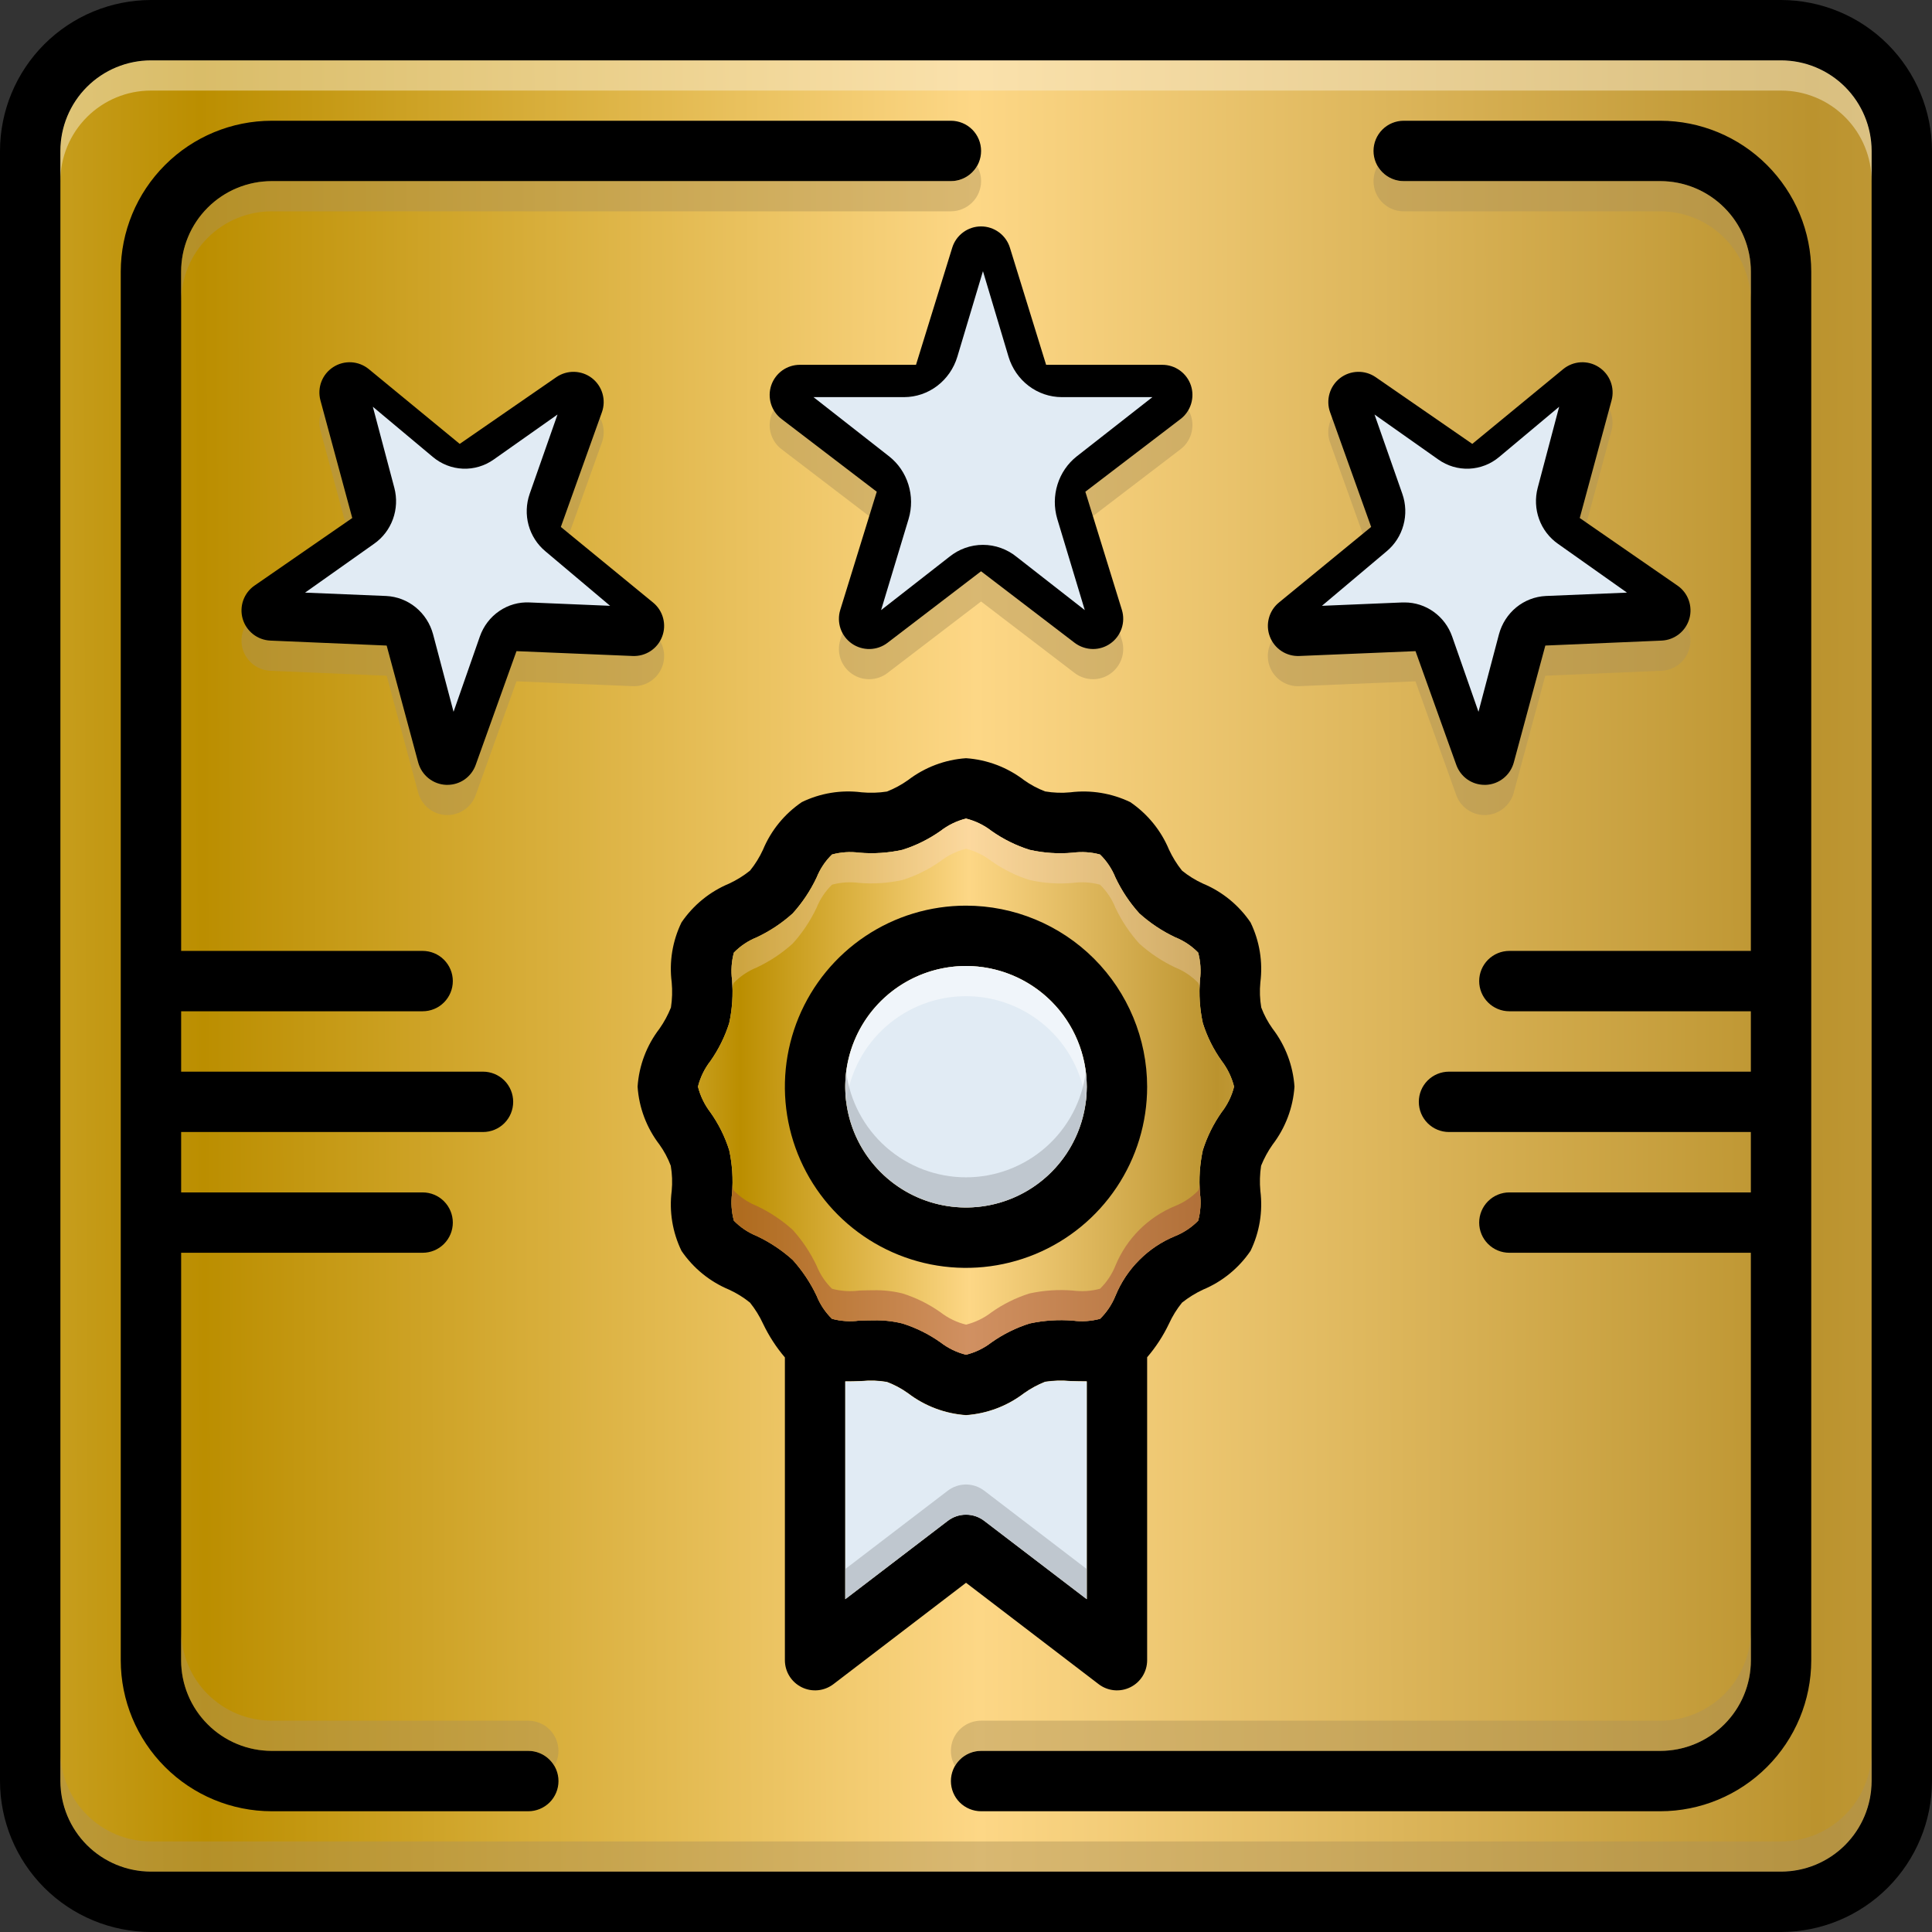 <svg width="58" height="58" viewBox="0 0 58 58" fill="none" xmlns="http://www.w3.org/2000/svg">
<rect x="0" y="0" width="58" height="58" fill="#333333" stroke="none"/>
<path d="M53.469 1.812H4.531C3.03 1.812 1.812 3.03 1.812 4.531V53.469C1.812 54.97 3.03 56.188 4.531 56.188H53.469C54.97 56.188 56.188 54.97 56.188 53.469V4.531C56.188 3.03 54.97 1.812 53.469 1.812Z" fill="url(#paint0_linear_3675_9395)"/>
<path opacity="0.45" d="M19.606 18.995L16.837 16.724L18.07 13.281C18.135 13.1 18.14 12.904 18.086 12.72C18.032 12.535 17.921 12.373 17.769 12.256C17.617 12.139 17.431 12.074 17.239 12.069C17.048 12.064 16.859 12.12 16.701 12.229L13.801 14.232L11.069 11.985C10.92 11.864 10.737 11.793 10.546 11.782C10.354 11.772 10.164 11.822 10.003 11.927C9.842 12.031 9.718 12.183 9.649 12.362C9.58 12.541 9.57 12.737 9.619 12.923L10.575 16.457L7.639 18.487C7.483 18.595 7.366 18.749 7.302 18.928C7.239 19.107 7.233 19.3 7.285 19.482C7.338 19.664 7.446 19.825 7.595 19.943C7.744 20.06 7.925 20.128 8.115 20.137L11.608 20.286L12.555 23.798C12.606 23.984 12.714 24.149 12.865 24.27C13.016 24.391 13.201 24.46 13.394 24.468H13.43C13.617 24.468 13.799 24.41 13.952 24.302C14.104 24.195 14.22 24.042 14.282 23.866L15.505 20.454L18.99 20.599C19.18 20.608 19.368 20.557 19.527 20.453C19.687 20.349 19.809 20.197 19.877 20.019C19.946 19.842 19.956 19.647 19.907 19.463C19.859 19.279 19.753 19.115 19.606 18.995ZM14.916 18.614C14.723 18.604 14.531 18.657 14.371 18.765C14.21 18.873 14.088 19.03 14.023 19.212L13.552 20.531L13.185 19.171C13.134 18.985 13.025 18.82 12.875 18.7C12.724 18.58 12.54 18.51 12.347 18.501L10.892 18.442L12.129 17.585C12.284 17.48 12.401 17.329 12.466 17.154C12.531 16.978 12.54 16.787 12.492 16.607L12.107 15.184L13.181 16.063C13.333 16.189 13.522 16.261 13.719 16.269C13.916 16.277 14.111 16.221 14.273 16.108L15.415 15.32L14.916 16.711C14.853 16.887 14.846 17.078 14.896 17.259C14.947 17.439 15.052 17.599 15.197 17.717L16.357 18.673L14.916 18.614ZM50.359 18.487L47.423 16.457L48.379 12.923C48.429 12.737 48.418 12.541 48.349 12.362C48.28 12.183 48.157 12.031 47.995 11.927C47.834 11.822 47.645 11.772 47.453 11.782C47.261 11.793 47.078 11.864 46.929 11.985L44.197 14.232L41.297 12.229C41.139 12.12 40.951 12.064 40.759 12.069C40.567 12.074 40.382 12.139 40.23 12.256C40.077 12.373 39.966 12.535 39.912 12.72C39.858 12.904 39.864 13.1 39.929 13.281L41.161 16.724L38.392 18.995C38.245 19.115 38.14 19.279 38.091 19.463C38.042 19.647 38.053 19.842 38.121 20.019C38.189 20.197 38.312 20.349 38.471 20.453C38.63 20.557 38.819 20.608 39.009 20.599L42.493 20.454L43.717 23.866C43.779 24.042 43.894 24.195 44.047 24.302C44.199 24.41 44.382 24.468 44.569 24.468H44.605C44.798 24.46 44.983 24.391 45.134 24.27C45.284 24.149 45.393 23.984 45.443 23.798L46.39 20.286L49.884 20.137C50.073 20.128 50.255 20.06 50.404 19.943C50.552 19.825 50.66 19.664 50.713 19.482C50.766 19.3 50.76 19.107 50.696 18.928C50.633 18.749 50.515 18.595 50.359 18.487ZM45.652 18.501C45.459 18.51 45.274 18.58 45.124 18.7C44.973 18.82 44.864 18.985 44.813 19.171L44.446 20.531L43.975 19.212C43.912 19.037 43.796 18.885 43.644 18.778C43.491 18.671 43.309 18.614 43.123 18.614H43.082L41.641 18.673L42.801 17.717C42.947 17.599 43.052 17.439 43.102 17.259C43.152 17.078 43.145 16.887 43.082 16.711L42.584 15.32L43.726 16.108C43.888 16.221 44.082 16.277 44.279 16.269C44.477 16.261 44.666 16.189 44.818 16.063L45.892 15.184L45.507 16.607C45.458 16.787 45.467 16.978 45.532 17.154C45.597 17.329 45.715 17.48 45.869 17.585L47.106 18.442L45.652 18.501ZM35.751 12.474C35.69 12.294 35.574 12.138 35.42 12.027C35.265 11.917 35.08 11.857 34.89 11.858H31.405L30.318 8.342C30.261 8.157 30.146 7.995 29.99 7.88C29.834 7.765 29.646 7.703 29.452 7.703C29.259 7.703 29.07 7.765 28.915 7.88C28.759 7.995 28.644 8.157 28.587 8.342L27.499 11.858H24.015C23.825 11.857 23.64 11.916 23.485 12.027C23.331 12.137 23.215 12.293 23.154 12.473C23.093 12.652 23.09 12.847 23.145 13.028C23.2 13.21 23.311 13.37 23.462 13.485L26.321 15.669L25.225 19.217C25.168 19.4 25.172 19.597 25.234 19.779C25.297 19.961 25.416 20.118 25.574 20.228C25.731 20.338 25.92 20.395 26.112 20.39C26.304 20.386 26.49 20.321 26.643 20.204L29.452 18.057L32.262 20.204C32.421 20.325 32.615 20.39 32.815 20.39C32.999 20.39 33.18 20.334 33.331 20.227C33.489 20.117 33.607 19.96 33.67 19.779C33.733 19.597 33.736 19.4 33.68 19.217L32.583 15.669L35.443 13.485C35.593 13.369 35.703 13.21 35.758 13.029C35.813 12.848 35.811 12.654 35.751 12.474ZM30.662 15.596L31.111 17.042L30.001 16.199C29.845 16.076 29.651 16.009 29.452 16.009C29.253 16.009 29.06 16.076 28.904 16.199L27.794 17.042L28.242 15.596C28.297 15.419 28.295 15.229 28.238 15.053C28.182 14.876 28.073 14.721 27.925 14.608L26.693 13.67H28.17C28.363 13.67 28.552 13.608 28.707 13.493C28.863 13.378 28.978 13.216 29.035 13.031L29.452 11.677L29.869 13.031C29.927 13.216 30.042 13.378 30.197 13.493C30.353 13.608 30.541 13.67 30.735 13.67H32.212L30.979 14.608C30.832 14.721 30.723 14.876 30.666 15.053C30.61 15.229 30.608 15.419 30.662 15.596Z" fill="#AD9359"/>
<path d="M38.204 30.882C38.063 30.686 37.949 30.473 37.864 30.247C37.821 29.997 37.812 29.743 37.837 29.491C37.915 28.875 37.813 28.25 37.542 27.692C37.189 27.173 36.694 26.768 36.115 26.527C35.889 26.424 35.678 26.294 35.485 26.137C35.33 25.944 35.2 25.732 35.095 25.508C34.854 24.929 34.449 24.433 33.931 24.08C33.372 23.812 32.747 23.709 32.132 23.786C31.879 23.811 31.625 23.801 31.375 23.759C31.15 23.673 30.936 23.559 30.741 23.419C30.238 23.034 29.633 22.805 29.001 22.762C28.369 22.805 27.764 23.034 27.261 23.419C27.064 23.559 26.851 23.674 26.626 23.763C26.376 23.802 26.122 23.809 25.869 23.786C25.254 23.707 24.629 23.809 24.071 24.08C23.552 24.433 23.147 24.929 22.906 25.508C22.803 25.733 22.672 25.945 22.516 26.137C22.323 26.292 22.111 26.423 21.887 26.527C21.308 26.768 20.812 27.173 20.459 27.692C20.188 28.25 20.086 28.875 20.165 29.491C20.188 29.743 20.181 29.997 20.142 30.247C20.052 30.471 19.937 30.684 19.798 30.882C19.412 31.384 19.183 31.99 19.141 32.622C19.183 33.254 19.412 33.859 19.798 34.362C19.938 34.557 20.052 34.771 20.137 34.996C20.18 35.246 20.189 35.501 20.165 35.753C20.086 36.368 20.188 36.993 20.459 37.552C20.812 38.07 21.308 38.475 21.887 38.716C22.112 38.819 22.324 38.95 22.516 39.106C22.671 39.3 22.802 39.511 22.906 39.736C23.08 40.101 23.301 40.443 23.563 40.751V49.84C23.563 50.009 23.61 50.175 23.699 50.318C23.788 50.461 23.916 50.577 24.067 50.652C24.218 50.727 24.387 50.758 24.555 50.742C24.723 50.726 24.883 50.663 25.018 50.561L29.001 47.516L32.984 50.561C33.118 50.663 33.278 50.726 33.446 50.742C33.614 50.758 33.783 50.727 33.934 50.652C34.086 50.577 34.213 50.461 34.302 50.318C34.391 50.175 34.438 50.009 34.438 49.84V40.746C34.701 40.44 34.922 40.1 35.095 39.736C35.198 39.51 35.329 39.299 35.485 39.106C35.679 38.952 35.89 38.821 36.115 38.716C36.694 38.475 37.189 38.07 37.542 37.552C37.813 36.993 37.915 36.368 37.837 35.753C37.813 35.501 37.821 35.246 37.859 34.996C37.949 34.772 38.065 34.559 38.204 34.362C38.589 33.859 38.818 33.254 38.861 32.622C38.818 31.99 38.589 31.384 38.204 30.882ZM32.626 48.005L29.549 45.654C29.392 45.533 29.199 45.468 29.001 45.468C28.802 45.468 28.61 45.533 28.452 45.654L25.376 48.005V41.467C25.548 41.471 25.715 41.462 25.869 41.458C26.122 41.433 26.376 41.442 26.626 41.485C26.852 41.57 27.065 41.684 27.261 41.825C27.764 42.209 28.369 42.438 29.001 42.482C29.633 42.438 30.238 42.209 30.741 41.825C30.938 41.685 31.151 41.569 31.375 41.48C31.625 41.442 31.88 41.434 32.132 41.458C32.286 41.462 32.453 41.467 32.626 41.467V48.005ZM36.672 33.392C36.428 33.74 36.238 34.124 36.11 34.529C36.018 34.955 35.989 35.391 36.024 35.825C36.06 36.1 36.041 36.378 35.97 36.645C35.773 36.846 35.537 37.003 35.276 37.108C34.875 37.273 34.51 37.516 34.203 37.824C33.895 38.131 33.652 38.496 33.487 38.898C33.382 39.158 33.225 39.394 33.024 39.591C32.759 39.662 32.482 39.681 32.209 39.645C31.773 39.61 31.335 39.639 30.908 39.731C30.501 39.86 30.116 40.051 29.766 40.298C29.54 40.473 29.279 40.6 29.001 40.669C28.722 40.6 28.462 40.473 28.235 40.298C27.886 40.051 27.501 39.86 27.093 39.731C26.813 39.662 26.525 39.63 26.237 39.636C26.082 39.636 25.938 39.641 25.793 39.645C25.52 39.681 25.242 39.662 24.977 39.591C24.776 39.394 24.619 39.158 24.515 38.898C24.33 38.507 24.088 38.145 23.799 37.824C23.478 37.534 23.116 37.293 22.725 37.108C22.464 37.003 22.228 36.846 22.032 36.645C21.96 36.378 21.941 36.1 21.977 35.825C22.012 35.391 21.983 34.955 21.891 34.529C21.763 34.123 21.572 33.739 21.325 33.392C21.15 33.163 21.023 32.901 20.953 32.622C21.023 32.342 21.151 32.079 21.329 31.851C21.573 31.503 21.763 31.12 21.891 30.714C21.983 30.289 22.012 29.852 21.977 29.418C21.941 29.144 21.96 28.865 22.032 28.598C22.228 28.397 22.464 28.24 22.725 28.136C23.116 27.951 23.478 27.71 23.799 27.42C24.088 27.099 24.33 26.737 24.515 26.346C24.619 26.085 24.776 25.849 24.977 25.653C25.242 25.581 25.52 25.563 25.793 25.598C26.228 25.636 26.666 25.607 27.093 25.512C27.501 25.384 27.886 25.192 28.235 24.946C28.462 24.77 28.722 24.644 29.001 24.574C29.279 24.644 29.54 24.77 29.766 24.946C30.116 25.192 30.501 25.384 30.908 25.512C31.335 25.609 31.773 25.638 32.209 25.598C32.482 25.563 32.759 25.581 33.024 25.653C33.225 25.849 33.382 26.085 33.487 26.346C33.672 26.737 33.913 27.099 34.203 27.42C34.524 27.71 34.886 27.951 35.276 28.136C35.537 28.24 35.773 28.397 35.97 28.598C36.041 28.865 36.06 29.144 36.024 29.418C35.989 29.852 36.018 30.289 36.11 30.714C36.238 31.121 36.429 31.505 36.677 31.851C36.851 32.08 36.978 32.342 37.048 32.622C36.978 32.902 36.85 33.164 36.672 33.392Z" fill="black"/>
<path d="M32.625 41.472V48.01L29.548 45.659C29.391 45.538 29.198 45.473 29 45.473C28.802 45.473 28.609 45.538 28.452 45.659L25.375 48.01V41.472C25.547 41.476 25.715 41.467 25.869 41.463C26.121 41.438 26.376 41.447 26.626 41.49C26.851 41.575 27.064 41.689 27.26 41.83C27.763 42.215 28.368 42.443 29 42.487C29.632 42.443 30.237 42.215 30.74 41.83C30.937 41.69 31.15 41.574 31.374 41.485C31.625 41.447 31.879 41.439 32.131 41.463C32.285 41.467 32.453 41.472 32.625 41.472Z" fill="#E1EBF4"/>
<path d="M37.048 32.622C36.978 32.902 36.85 33.164 36.672 33.392C36.428 33.74 36.238 34.124 36.11 34.529C36.018 34.955 35.989 35.391 36.024 35.825C36.06 36.1 36.041 36.378 35.97 36.645C35.773 36.846 35.537 37.003 35.276 37.108C34.875 37.273 34.51 37.516 34.203 37.824C33.895 38.131 33.652 38.496 33.487 38.898C33.382 39.158 33.225 39.394 33.024 39.591C32.759 39.662 32.482 39.681 32.209 39.645C31.773 39.61 31.335 39.639 30.908 39.731C30.501 39.86 30.116 40.051 29.766 40.298C29.54 40.473 29.279 40.6 29.001 40.669C28.722 40.6 28.462 40.473 28.235 40.298C27.886 40.051 27.501 39.86 27.093 39.731C26.813 39.662 26.525 39.63 26.237 39.636C26.082 39.636 25.938 39.641 25.793 39.645C25.52 39.681 25.242 39.662 24.977 39.591C24.776 39.394 24.619 39.158 24.515 38.898C24.33 38.507 24.088 38.145 23.799 37.824C23.478 37.534 23.116 37.293 22.725 37.108C22.464 37.003 22.228 36.846 22.032 36.645C21.96 36.378 21.941 36.1 21.977 35.825C22.012 35.391 21.983 34.955 21.891 34.529C21.763 34.123 21.572 33.739 21.325 33.392C21.15 33.163 21.023 32.901 20.953 32.622C21.023 32.342 21.151 32.079 21.329 31.851C21.573 31.503 21.763 31.12 21.891 30.714C21.983 30.289 22.012 29.852 21.977 29.418C21.941 29.144 21.96 28.865 22.032 28.598C22.228 28.397 22.464 28.24 22.725 28.136C23.116 27.951 23.478 27.71 23.799 27.42C24.088 27.099 24.33 26.737 24.515 26.346C24.619 26.085 24.776 25.849 24.977 25.653C25.242 25.581 25.52 25.563 25.793 25.598C26.228 25.636 26.666 25.607 27.093 25.512C27.501 25.384 27.886 25.192 28.235 24.946C28.462 24.77 28.722 24.644 29.001 24.574C29.279 24.644 29.54 24.77 29.766 24.946C30.116 25.192 30.501 25.384 30.908 25.512C31.335 25.609 31.773 25.638 32.209 25.598C32.482 25.563 32.759 25.581 33.024 25.653C33.225 25.849 33.382 26.085 33.487 26.346C33.672 26.737 33.913 27.099 34.203 27.42C34.524 27.71 34.886 27.951 35.276 28.136C35.537 28.24 35.773 28.397 35.97 28.598C36.041 28.865 36.06 29.144 36.024 29.418C35.989 29.852 36.018 30.289 36.11 30.714C36.238 31.121 36.429 31.505 36.677 31.851C36.851 32.08 36.978 32.342 37.048 32.622Z" fill="url(#paint1_linear_3675_9395)"/>
<path d="M29 27.188C27.925 27.188 26.873 27.506 25.979 28.104C25.085 28.701 24.388 29.551 23.976 30.544C23.565 31.538 23.457 32.631 23.667 33.686C23.877 34.741 24.395 35.709 25.155 36.47C25.916 37.23 26.884 37.748 27.939 37.958C28.994 38.168 30.087 38.06 31.081 37.649C32.074 37.237 32.924 36.54 33.521 35.646C34.119 34.752 34.438 33.7 34.438 32.625C34.436 31.183 33.863 29.801 32.844 28.781C31.824 27.762 30.442 27.189 29 27.188ZM29 36.25C28.283 36.25 27.582 36.037 26.986 35.639C26.39 35.241 25.925 34.675 25.651 34.012C25.377 33.35 25.305 32.621 25.445 31.918C25.584 31.215 25.93 30.569 26.437 30.062C26.944 29.555 27.59 29.209 28.293 29.07C28.996 28.93 29.725 29.002 30.387 29.276C31.05 29.55 31.616 30.015 32.014 30.611C32.412 31.207 32.625 31.908 32.625 32.625C32.624 33.586 32.242 34.507 31.562 35.187C30.882 35.867 29.961 36.249 29 36.25Z" fill="black"/>
<path d="M32.625 32.625C32.625 33.342 32.412 34.043 32.014 34.639C31.616 35.235 31.05 35.7 30.387 35.974C29.725 36.248 28.996 36.32 28.293 36.18C27.59 36.041 26.944 35.695 26.437 35.188C25.93 34.681 25.584 34.035 25.445 33.332C25.305 32.629 25.377 31.9 25.651 31.238C25.925 30.575 26.39 30.009 26.986 29.611C27.582 29.213 28.283 29 29 29C29.961 29.001 30.882 29.384 31.562 30.063C32.242 30.743 32.624 31.664 32.625 32.625Z" fill="#E1EBF4"/>
<path d="M53.469 0H4.531C3.33 0.002 2.179 0.48 1.329 1.329C0.48 2.179 0.002 3.33 0 4.531L0 53.469C0.002 54.67 0.48 55.821 1.329 56.671C2.179 57.52 3.33 57.998 4.531 58H53.469C54.67 57.998 55.821 57.52 56.671 56.671C57.52 55.821 57.998 54.67 58 53.469V4.531C57.998 3.33 57.52 2.179 56.671 1.329C55.821 0.48 54.67 0.002 53.469 0ZM56.188 53.469C56.187 54.19 55.9 54.881 55.391 55.391C54.881 55.9 54.19 56.187 53.469 56.188H4.531C3.81 56.187 3.119 55.9 2.609 55.391C2.1 54.881 1.813 54.19 1.812 53.469V4.531C1.813 3.81 2.1 3.119 2.609 2.609C3.119 2.1 3.81 1.813 4.531 1.812H53.469C54.19 1.813 54.881 2.1 55.391 2.609C55.9 3.119 56.187 3.81 56.188 4.531V53.469Z" fill="black"/>
<path d="M15.859 52.562H8.156C7.435 52.562 6.744 52.275 6.235 51.765C5.725 51.256 5.438 50.565 5.438 49.844V37.609H12.688C12.928 37.609 13.158 37.514 13.328 37.344C13.498 37.174 13.594 36.944 13.594 36.703C13.594 36.463 13.498 36.232 13.328 36.062C13.158 35.892 12.928 35.797 12.688 35.797H5.438V33.984H14.5C14.74 33.984 14.971 33.889 15.141 33.719C15.311 33.549 15.406 33.319 15.406 33.078C15.406 32.838 15.311 32.607 15.141 32.437C14.971 32.267 14.74 32.172 14.5 32.172H5.438V30.359H12.688C12.928 30.359 13.158 30.264 13.328 30.094C13.498 29.924 13.594 29.694 13.594 29.453C13.594 29.213 13.498 28.982 13.328 28.812C13.158 28.642 12.928 28.547 12.688 28.547H5.438V8.156C5.438 7.435 5.725 6.744 6.235 6.235C6.744 5.725 7.435 5.438 8.156 5.438H28.547C28.787 5.438 29.018 5.342 29.188 5.172C29.358 5.002 29.453 4.772 29.453 4.531C29.453 4.291 29.358 4.06 29.188 3.89C29.018 3.72 28.787 3.625 28.547 3.625H8.156C6.955 3.626 5.803 4.104 4.954 4.954C4.104 5.803 3.626 6.955 3.625 8.156V49.844C3.626 51.045 4.104 52.197 4.954 53.046C5.803 53.896 6.955 54.374 8.156 54.375H15.859C16.1 54.375 16.33 54.279 16.5 54.11C16.67 53.94 16.766 53.709 16.766 53.469C16.766 53.228 16.67 52.998 16.5 52.828C16.33 52.658 16.1 52.562 15.859 52.562ZM49.844 3.625H42.141C41.9 3.625 41.67 3.72 41.5 3.89C41.33 4.06 41.234 4.291 41.234 4.531C41.234 4.772 41.33 5.002 41.5 5.172C41.67 5.342 41.9 5.438 42.141 5.438H49.844C50.565 5.438 51.256 5.725 51.765 6.235C52.275 6.744 52.562 7.435 52.562 8.156V28.547H45.312C45.072 28.547 44.842 28.642 44.672 28.812C44.502 28.982 44.406 29.213 44.406 29.453C44.406 29.694 44.502 29.924 44.672 30.094C44.842 30.264 45.072 30.359 45.312 30.359H52.562V32.172H43.5C43.26 32.172 43.029 32.267 42.859 32.437C42.689 32.607 42.594 32.838 42.594 33.078C42.594 33.319 42.689 33.549 42.859 33.719C43.029 33.889 43.26 33.984 43.5 33.984H52.562V35.797H45.312C45.072 35.797 44.842 35.892 44.672 36.062C44.502 36.232 44.406 36.463 44.406 36.703C44.406 36.944 44.502 37.174 44.672 37.344C44.842 37.514 45.072 37.609 45.312 37.609H52.562V49.844C52.562 50.565 52.275 51.256 51.765 51.765C51.256 52.275 50.565 52.562 49.844 52.562H29.453C29.213 52.562 28.982 52.658 28.812 52.828C28.642 52.998 28.547 53.228 28.547 53.469C28.547 53.709 28.642 53.94 28.812 54.11C28.982 54.279 29.213 54.375 29.453 54.375H49.844C51.045 54.374 52.197 53.896 53.046 53.046C53.896 52.197 54.374 51.045 54.375 49.844V8.156C54.374 6.955 53.896 5.803 53.046 4.954C52.197 4.104 51.045 3.626 49.844 3.625Z" fill="black"/>
<path opacity="0.45" d="M16.766 52.562C16.765 52.722 16.723 52.878 16.643 53.016C16.564 52.878 16.45 52.764 16.312 52.684C16.174 52.604 16.018 52.562 15.859 52.562H8.156C7.435 52.562 6.744 52.275 6.234 51.766C5.725 51.256 5.438 50.565 5.438 49.844V48.938C5.438 49.658 5.725 50.35 6.234 50.859C6.744 51.369 7.435 51.656 8.156 51.656H15.859C16.099 51.657 16.33 51.753 16.499 51.922C16.669 52.092 16.765 52.322 16.766 52.562ZM52.562 48.938V49.844C52.562 50.565 52.275 51.256 51.766 51.766C51.256 52.275 50.565 52.562 49.844 52.562H29.453C29.294 52.562 29.138 52.604 29 52.684C28.863 52.764 28.748 52.878 28.669 53.016C28.589 52.878 28.547 52.722 28.547 52.563C28.547 52.403 28.588 52.247 28.668 52.109C28.747 51.971 28.862 51.857 29 51.777C29.137 51.698 29.294 51.656 29.453 51.656H49.844C50.565 51.656 51.256 51.369 51.766 50.859C52.275 50.35 52.562 49.658 52.562 48.938ZM29.453 5.438C29.452 5.678 29.357 5.908 29.187 6.078C29.017 6.247 28.787 6.343 28.547 6.344H8.156C7.435 6.344 6.744 6.631 6.234 7.141C5.725 7.65 5.438 8.342 5.438 9.062V8.156C5.438 7.435 5.725 6.744 6.234 6.234C6.744 5.725 7.435 5.438 8.156 5.438H28.547C28.706 5.438 28.862 5.396 29 5.316C29.137 5.237 29.252 5.122 29.331 4.984C29.411 5.122 29.453 5.278 29.453 5.438ZM52.562 8.156V9.062C52.562 8.342 52.275 7.65 51.766 7.141C51.256 6.631 50.565 6.344 49.844 6.344H42.141C41.981 6.344 41.825 6.302 41.687 6.223C41.549 6.143 41.435 6.029 41.355 5.891C41.276 5.753 41.234 5.597 41.234 5.437C41.235 5.278 41.277 5.122 41.357 4.984C41.436 5.122 41.55 5.237 41.688 5.316C41.825 5.396 41.982 5.438 42.141 5.438H49.844C50.565 5.438 51.256 5.725 51.766 6.234C52.275 6.744 52.562 7.435 52.562 8.156Z" fill="#AD9359"/>
<path d="M19.606 18.089L16.837 15.819L18.07 12.375C18.135 12.194 18.14 11.998 18.086 11.813C18.032 11.629 17.921 11.467 17.769 11.35C17.617 11.233 17.431 11.168 17.239 11.163C17.048 11.158 16.859 11.214 16.701 11.323L13.801 13.326L11.069 11.079C10.92 10.958 10.737 10.887 10.546 10.876C10.354 10.866 10.164 10.916 10.003 11.021C9.842 11.125 9.718 11.277 9.649 11.456C9.58 11.635 9.57 11.832 9.619 12.017L10.575 15.551L7.639 17.581C7.483 17.689 7.366 17.843 7.302 18.022C7.239 18.201 7.233 18.394 7.285 18.576C7.338 18.759 7.446 18.919 7.595 19.037C7.744 19.154 7.925 19.222 8.115 19.231L11.608 19.38L12.555 22.892C12.606 23.078 12.714 23.244 12.865 23.364C13.016 23.485 13.201 23.554 13.394 23.562H13.43C13.617 23.562 13.799 23.505 13.952 23.397C14.104 23.289 14.22 23.136 14.282 22.96L15.505 19.548L18.99 19.693C19.18 19.702 19.368 19.651 19.527 19.547C19.687 19.443 19.809 19.291 19.877 19.113C19.946 18.936 19.956 18.741 19.907 18.557C19.859 18.373 19.753 18.209 19.606 18.089ZM14.916 17.708C14.723 17.698 14.531 17.751 14.371 17.859C14.21 17.967 14.088 18.124 14.023 18.306L13.552 19.625L13.185 18.265C13.134 18.079 13.025 17.915 12.875 17.794C12.724 17.674 12.54 17.604 12.347 17.595L10.892 17.536L12.129 16.68C12.284 16.574 12.401 16.423 12.466 16.248C12.531 16.073 12.54 15.881 12.492 15.701L12.107 14.278L13.181 15.157C13.333 15.283 13.522 15.355 13.719 15.363C13.916 15.371 14.111 15.315 14.273 15.202L15.415 14.414L14.916 15.805C14.853 15.981 14.846 16.172 14.896 16.353C14.947 16.533 15.052 16.693 15.197 16.811L16.357 17.767L14.916 17.708Z" fill="black"/>
<path d="M18.316 18.187L15.901 18.086C15.577 18.069 15.257 18.16 14.987 18.345C14.718 18.529 14.514 18.798 14.405 19.11L13.616 21.369L13.001 19.041C12.915 18.722 12.733 18.44 12.48 18.233C12.228 18.027 11.918 17.908 11.596 17.892L9.158 17.791L11.231 16.324C11.49 16.143 11.687 15.885 11.796 15.585C11.905 15.285 11.92 14.957 11.839 14.648L11.193 12.211L12.993 13.717C13.248 13.932 13.565 14.056 13.895 14.07C14.226 14.084 14.551 13.987 14.823 13.794L16.737 12.444L15.901 14.826C15.796 15.128 15.784 15.456 15.868 15.764C15.953 16.073 16.129 16.347 16.372 16.549L18.316 18.187Z" fill="#E1EBF4"/>
<path d="M50.361 17.581L47.425 15.551L48.381 12.017C48.431 11.832 48.42 11.635 48.351 11.456C48.282 11.277 48.158 11.125 47.997 11.021C47.836 10.916 47.646 10.866 47.455 10.876C47.263 10.887 47.08 10.958 46.931 11.079L44.199 13.326L41.299 11.323C41.141 11.214 40.953 11.158 40.761 11.163C40.569 11.168 40.383 11.233 40.231 11.35C40.079 11.467 39.968 11.629 39.914 11.813C39.86 11.998 39.865 12.194 39.93 12.375L41.163 15.819L38.394 18.089C38.247 18.209 38.141 18.373 38.093 18.557C38.044 18.741 38.054 18.936 38.123 19.113C38.191 19.291 38.313 19.443 38.473 19.547C38.632 19.651 38.82 19.702 39.01 19.693L42.495 19.548L43.718 22.96C43.781 23.136 43.896 23.289 44.048 23.397C44.201 23.505 44.383 23.562 44.57 23.562H44.606C44.799 23.554 44.984 23.485 45.135 23.364C45.286 23.244 45.394 23.078 45.445 22.892L46.392 19.38L49.885 19.231C50.075 19.222 50.256 19.154 50.405 19.037C50.554 18.919 50.662 18.759 50.715 18.576C50.767 18.394 50.761 18.201 50.698 18.022C50.635 17.843 50.517 17.689 50.361 17.581ZM45.653 17.595C45.461 17.604 45.276 17.674 45.125 17.794C44.975 17.915 44.866 18.079 44.815 18.265L44.448 19.625L43.977 18.306C43.914 18.131 43.798 17.979 43.645 17.872C43.493 17.765 43.311 17.708 43.125 17.708H43.084L41.643 17.767L42.803 16.811C42.948 16.693 43.053 16.533 43.104 16.353C43.154 16.172 43.147 15.981 43.084 15.805L42.586 14.414L43.727 15.202C43.889 15.315 44.084 15.371 44.281 15.363C44.478 15.355 44.667 15.283 44.819 15.157L45.893 14.278L45.508 15.701C45.46 15.881 45.469 16.073 45.534 16.248C45.599 16.423 45.717 16.574 45.871 16.68L47.108 17.536L45.653 17.595Z" fill="black"/>
<path d="M48.843 17.791L46.405 17.892C46.082 17.908 45.773 18.027 45.52 18.233C45.268 18.44 45.086 18.722 45 19.041L44.385 21.369L43.595 19.11C43.49 18.81 43.296 18.55 43.04 18.367C42.785 18.184 42.48 18.085 42.168 18.086H42.099L39.685 18.187L41.629 16.549C41.872 16.347 42.048 16.073 42.132 15.764C42.217 15.456 42.205 15.128 42.099 14.826L41.264 12.444L43.178 13.794C43.449 13.987 43.775 14.084 44.105 14.07C44.436 14.056 44.753 13.932 45.008 13.717L46.807 12.211L46.162 14.648C46.081 14.957 46.096 15.285 46.205 15.585C46.313 15.885 46.511 16.143 46.769 16.324L48.843 17.791Z" fill="#E1EBF4"/>
<path d="M35.751 11.568C35.69 11.388 35.574 11.232 35.42 11.121C35.265 11.01 35.08 10.951 34.89 10.952H31.405L30.318 7.435C30.261 7.25 30.146 7.089 29.99 6.974C29.834 6.859 29.646 6.797 29.452 6.797C29.259 6.797 29.07 6.859 28.915 6.974C28.759 7.089 28.644 7.25 28.587 7.435L27.499 10.952H24.015C23.825 10.951 23.64 11.01 23.485 11.12C23.331 11.231 23.215 11.387 23.154 11.566C23.093 11.746 23.09 11.94 23.145 12.122C23.2 12.304 23.311 12.463 23.462 12.578L26.321 14.762L25.225 18.31C25.168 18.494 25.172 18.691 25.234 18.873C25.297 19.055 25.416 19.212 25.574 19.322C25.731 19.431 25.92 19.488 26.112 19.484C26.304 19.48 26.49 19.415 26.643 19.298L29.452 17.15L32.262 19.298C32.421 19.418 32.615 19.483 32.815 19.484C32.999 19.484 33.18 19.427 33.331 19.321C33.489 19.211 33.607 19.054 33.67 18.872C33.733 18.691 33.736 18.494 33.68 18.31L32.583 14.762L35.443 12.578C35.593 12.463 35.703 12.303 35.758 12.122C35.813 11.941 35.811 11.748 35.751 11.568ZM30.662 14.69L31.111 16.135L30.001 15.293C29.844 15.169 29.651 15.102 29.452 15.102C29.253 15.102 29.06 15.169 28.904 15.293L27.794 16.135L28.242 14.69C28.297 14.513 28.295 14.323 28.238 14.146C28.182 13.97 28.072 13.815 27.925 13.702L26.693 12.764H28.17C28.363 12.764 28.552 12.701 28.707 12.587C28.863 12.472 28.978 12.31 29.035 12.125L29.452 10.77L29.869 12.125C29.927 12.31 30.041 12.472 30.197 12.587C30.353 12.701 30.541 12.764 30.735 12.764H32.212L30.979 13.702C30.832 13.815 30.723 13.97 30.666 14.146C30.61 14.323 30.608 14.513 30.662 14.69Z" fill="black"/>
<path d="M31.739 15.575L32.566 18.316L30.52 16.718C30.232 16.484 29.875 16.357 29.509 16.357C29.142 16.357 28.786 16.484 28.498 16.718L26.451 18.316L27.278 15.575C27.378 15.238 27.375 14.879 27.27 14.544C27.166 14.209 26.965 13.915 26.693 13.701L24.421 11.922H27.144C27.501 11.921 27.848 11.803 28.135 11.585C28.422 11.367 28.634 11.061 28.74 10.71L29.509 8.141L30.277 10.71C30.383 11.061 30.595 11.367 30.882 11.585C31.169 11.803 31.516 11.921 31.873 11.922H34.596L32.324 13.701C32.053 13.915 31.851 14.209 31.747 14.544C31.642 14.879 31.64 15.238 31.739 15.575Z" fill="#E1EBF4"/>
<path opacity="0.5" d="M56.188 4.531V5.438C56.187 4.717 55.9 4.025 55.391 3.516C54.881 3.006 54.19 2.719 53.469 2.719H4.531C3.81 2.719 3.119 3.006 2.609 3.516C2.1 4.025 1.813 4.717 1.812 5.438V4.531C1.813 3.81 2.1 3.119 2.609 2.609C3.119 2.1 3.81 1.813 4.531 1.812H53.469C54.19 1.813 54.881 2.1 55.391 2.609C55.9 3.119 56.187 3.81 56.188 4.531Z" fill="#F9EDD2"/>
<path opacity="0.45" d="M56.188 52.562V53.469C56.187 54.19 55.9 54.881 55.391 55.391C54.881 55.9 54.19 56.187 53.469 56.188H4.531C3.81 56.187 3.119 55.9 2.609 55.391C2.1 54.881 1.813 54.19 1.812 53.469V52.562C1.813 53.283 2.1 53.975 2.609 54.484C3.119 54.994 3.81 55.281 4.531 55.281H53.469C54.19 55.281 54.881 54.994 55.391 54.484C55.9 53.975 56.187 53.283 56.188 52.562Z" fill="#AD9359"/>
<path opacity="0.3" d="M36.024 29.418C36.019 29.504 36.019 29.595 36.019 29.686C36.014 29.622 35.997 29.561 35.969 29.504C35.773 29.304 35.537 29.146 35.276 29.042C34.885 28.857 34.523 28.616 34.202 28.326C33.912 28.005 33.671 27.643 33.486 27.252C33.382 26.991 33.224 26.755 33.024 26.559C32.758 26.487 32.481 26.469 32.208 26.505C31.773 26.544 31.334 26.515 30.908 26.418C30.5 26.29 30.115 26.099 29.766 25.852C29.539 25.677 29.278 25.55 29 25.48C28.722 25.55 28.461 25.677 28.235 25.852C27.885 26.099 27.5 26.29 27.093 26.418C26.666 26.513 26.227 26.542 25.792 26.505C25.519 26.469 25.242 26.487 24.977 26.559C24.776 26.755 24.619 26.991 24.514 27.252C24.329 27.643 24.088 28.005 23.798 28.326C23.477 28.616 23.115 28.857 22.724 29.042C22.464 29.146 22.228 29.304 22.031 29.504C22.004 29.561 21.987 29.622 21.981 29.686C21.981 29.595 21.981 29.504 21.977 29.418C21.941 29.144 21.959 28.865 22.031 28.598C22.228 28.397 22.464 28.24 22.724 28.136C23.115 27.951 23.477 27.71 23.798 27.42C24.088 27.099 24.329 26.737 24.514 26.346C24.619 26.085 24.776 25.849 24.977 25.653C25.242 25.581 25.519 25.563 25.792 25.598C26.227 25.636 26.666 25.607 27.093 25.512C27.5 25.384 27.885 25.192 28.235 24.946C28.461 24.77 28.722 24.644 29 24.574C29.278 24.644 29.539 24.77 29.766 24.946C30.115 25.192 30.5 25.384 30.908 25.512C31.334 25.609 31.773 25.638 32.208 25.598C32.481 25.563 32.758 25.581 33.024 25.653C33.224 25.849 33.382 26.085 33.486 26.346C33.671 26.737 33.912 27.099 34.202 27.42C34.523 27.71 34.885 27.951 35.276 28.136C35.537 28.24 35.773 28.397 35.969 28.598C36.041 28.865 36.06 29.144 36.024 29.418Z" fill="#F9DBD7"/>
<path opacity="0.5" d="M35.969 36.65C35.773 36.85 35.537 37.008 35.276 37.112C34.874 37.278 34.509 37.521 34.202 37.828C33.895 38.135 33.652 38.5 33.486 38.902C33.382 39.163 33.224 39.399 33.024 39.595C32.758 39.667 32.481 39.685 32.208 39.65C31.773 39.614 31.335 39.643 30.908 39.736C30.5 39.864 30.115 40.056 29.766 40.302C29.539 40.478 29.278 40.604 29 40.674C28.722 40.604 28.461 40.478 28.235 40.302C27.885 40.056 27.5 39.864 27.093 39.736C26.812 39.667 26.525 39.635 26.236 39.641C26.082 39.641 25.937 39.645 25.792 39.65C25.519 39.685 25.242 39.667 24.977 39.595C24.776 39.399 24.619 39.163 24.514 38.902C24.329 38.511 24.088 38.149 23.798 37.828C23.477 37.538 23.115 37.297 22.724 37.112C22.464 37.008 22.228 36.85 22.031 36.65C21.959 36.383 21.941 36.104 21.977 35.83C21.981 35.744 21.981 35.653 21.981 35.562C21.987 35.626 22.004 35.687 22.031 35.744C22.228 35.944 22.464 36.102 22.724 36.206C23.115 36.391 23.477 36.632 23.798 36.922C24.088 37.243 24.329 37.605 24.514 37.996C24.619 38.257 24.776 38.493 24.977 38.689C25.242 38.761 25.519 38.779 25.792 38.743C25.937 38.739 26.082 38.734 26.236 38.734C26.525 38.729 26.812 38.761 27.093 38.83C27.5 38.958 27.885 39.149 28.235 39.396C28.461 39.571 28.722 39.698 29 39.767C29.278 39.698 29.539 39.571 29.766 39.396C30.115 39.149 30.5 38.958 30.908 38.83C31.335 38.737 31.773 38.708 32.208 38.743C32.481 38.779 32.758 38.761 33.024 38.689C33.224 38.493 33.382 38.257 33.486 37.996C33.652 37.594 33.895 37.229 34.202 36.922C34.509 36.615 34.874 36.371 35.276 36.206C35.537 36.102 35.773 35.944 35.969 35.744C35.997 35.687 36.014 35.626 36.019 35.562C36.019 35.653 36.019 35.744 36.024 35.83C36.06 36.104 36.041 36.383 35.969 36.65Z" fill="#A54B3F"/>
<path opacity="0.5" d="M32.625 47.104V48.01L29.548 45.658C29.391 45.538 29.198 45.473 29 45.473C28.802 45.473 28.609 45.538 28.452 45.658L25.375 48.01V47.104L28.452 44.752C28.609 44.632 28.802 44.566 29 44.566C29.198 44.566 29.391 44.632 29.548 44.752L32.625 47.104Z" fill="#9FA5AA"/>
<path opacity="0.5" d="M32.625 32.625C32.625 32.776 32.616 32.928 32.598 33.078C32.487 32.202 32.061 31.396 31.398 30.812C30.736 30.228 29.883 29.906 29 29.906C28.117 29.906 27.264 30.228 26.602 30.812C25.939 31.396 25.513 32.202 25.402 33.078C25.384 32.928 25.375 32.776 25.375 32.625C25.375 31.664 25.757 30.742 26.437 30.062C27.117 29.382 28.039 29 29 29C29.961 29 30.883 29.382 31.563 30.062C32.243 30.742 32.625 31.664 32.625 32.625Z" fill="white"/>
<path opacity="0.5" d="M32.625 32.625C32.625 33.586 32.243 34.508 31.563 35.188C30.883 35.868 29.961 36.25 29 36.25C28.039 36.25 27.117 35.868 26.437 35.188C25.757 34.508 25.375 33.586 25.375 32.625C25.375 32.474 25.384 32.322 25.402 32.172C25.513 33.048 25.939 33.854 26.602 34.438C27.264 35.022 28.117 35.344 29 35.344C29.883 35.344 30.736 35.022 31.398 34.438C32.061 33.854 32.487 33.048 32.598 32.172C32.616 32.322 32.625 32.474 32.625 32.625Z" fill="#9FA5AA"/>
<defs>
<linearGradient id="paint0_linear_3675_9395" x1="85.234" y1="28.088" x2="-49.803" y2="28.489" gradientUnits="userSpaceOnUse">
<stop stop-color="#F5D286"/>
<stop offset="0.228" stop-color="#BB932E"/>
<stop offset="0.414" stop-color="#FDD786"/>
<stop offset="0.586" stop-color="#BB8E00"/>
<stop offset="0.772" stop-color="#FFE7A7"/>
<stop offset="1" stop-color="#FFFFCB"/>
</linearGradient>
<linearGradient id="paint1_linear_3675_9395" x1="45.646" y1="32.352" x2="5.675" y2="32.47" gradientUnits="userSpaceOnUse">
<stop stop-color="#F5D286"/>
<stop offset="0.228" stop-color="#BB932E"/>
<stop offset="0.414" stop-color="#FDD786"/>
<stop offset="0.586" stop-color="#BB8E00"/>
<stop offset="0.772" stop-color="#FFE7A7"/>
<stop offset="1" stop-color="#FFFFCB"/>
</linearGradient>
</defs>
</svg>
